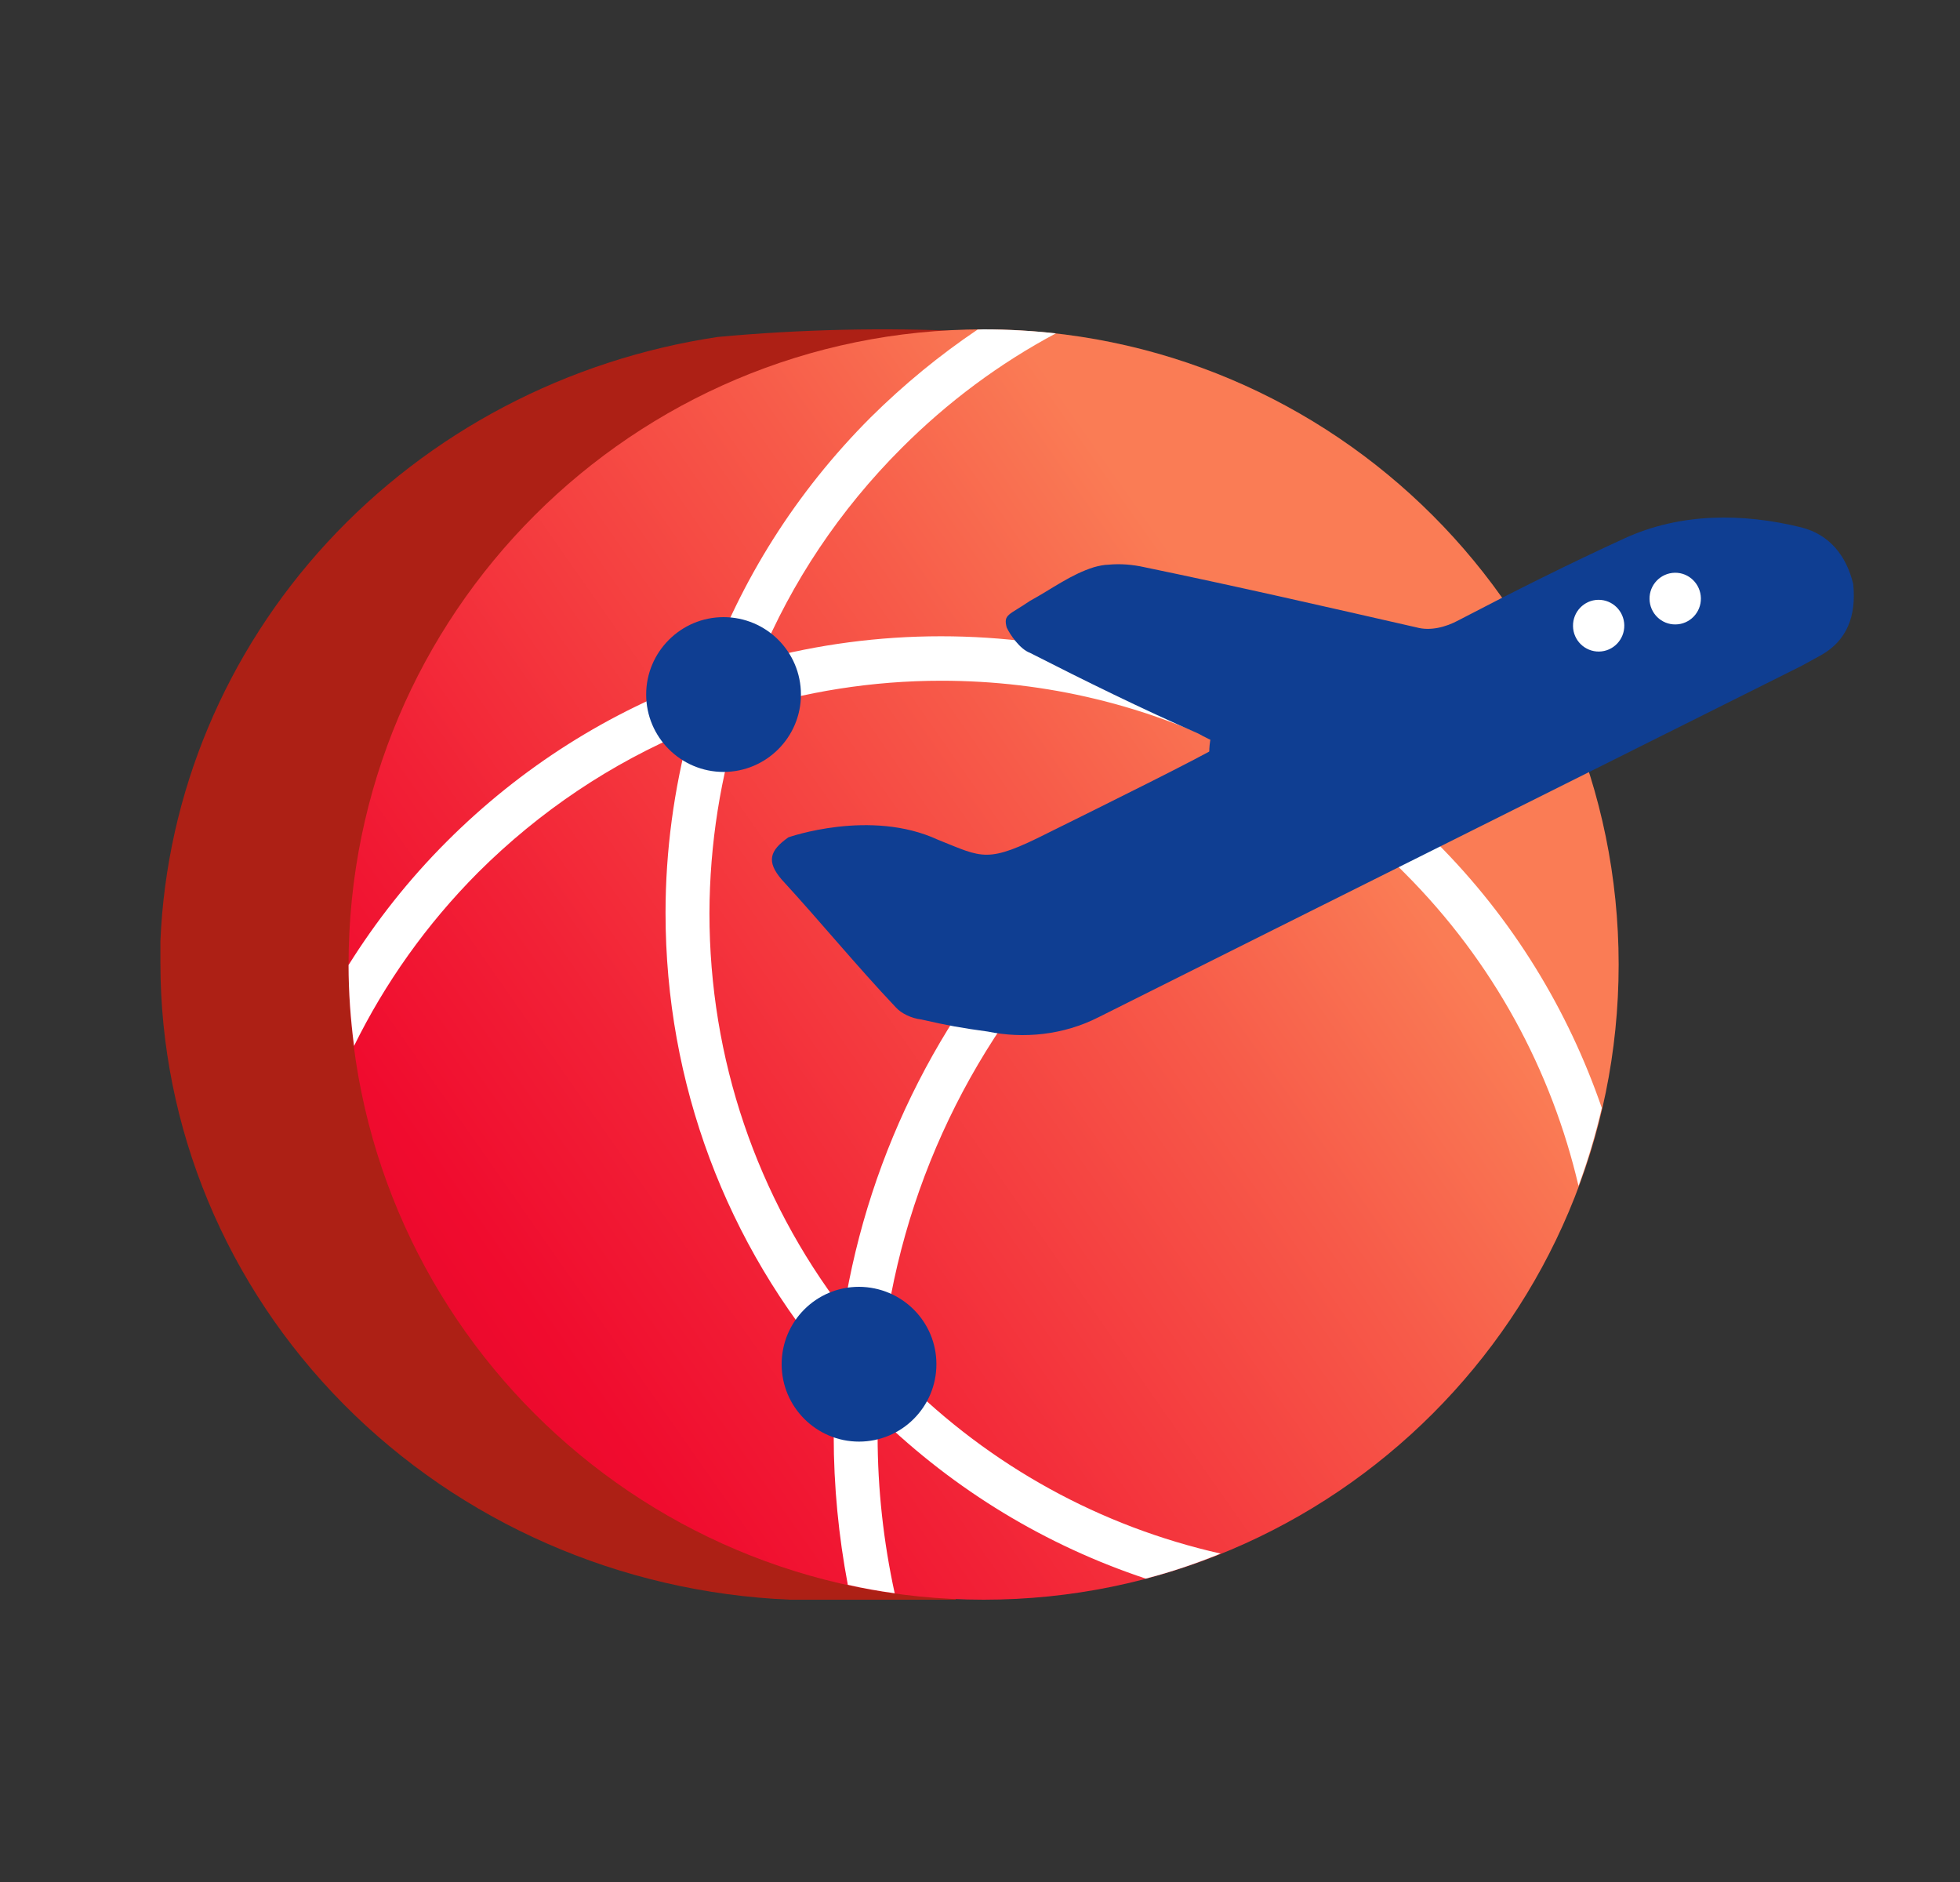 <svg width="25" height="24" viewBox="0 0 25 24" fill="none" xmlns="http://www.w3.org/2000/svg">
<rect x="0" y="0" width="25" height="24" fill="#333333" stroke="none"/>
<path d="M18.846 12.307C18.846 10.441 18.184 8.633 16.971 7.183C15.758 5.733 14.068 4.731 12.183 4.344L12.349 4.226C11.284 4.175 10.216 4.199 9.155 4.297C7.232 4.585 5.472 5.51 4.176 6.915C2.879 8.32 2.126 10.117 2.046 11.999C2.046 12.094 2.046 12.189 2.046 12.283C2.047 14.378 2.883 16.391 4.38 17.904C5.876 19.416 7.918 20.31 10.079 20.4H12.19V20.294C14.077 19.905 15.769 18.898 16.981 17.444C18.193 15.99 18.852 14.176 18.846 12.307Z" fill="#AD2015"/>
<path d="M12.546 20.4C17.02 20.4 20.646 16.774 20.646 12.3C20.646 7.827 17.02 4.2 12.546 4.2C8.073 4.2 4.446 7.827 4.446 12.3C4.446 16.774 8.073 20.4 12.546 20.4Z" fill="url(#paint0_linear_292_58437)"/>
<g clip-path="url(#clip0_292_58437)">
<path d="M4.446 12.306C4.446 12.658 4.472 12.999 4.516 13.338C4.908 12.541 5.436 11.791 6.098 11.126C6.885 10.342 7.8 9.731 8.796 9.316C8.597 10.066 8.489 10.845 8.489 11.642C8.489 13.813 9.261 15.866 10.669 17.489C10.647 17.761 10.634 18.034 10.634 18.309C10.634 18.954 10.697 19.59 10.814 20.21C11.01 20.255 11.21 20.29 11.412 20.318C11.27 19.666 11.194 18.992 11.194 18.309C11.194 18.223 11.197 18.138 11.2 18.056C12.184 19.011 13.348 19.71 14.614 20.131C14.943 20.046 15.259 19.938 15.569 19.812C14.041 19.467 12.636 18.701 11.501 17.565C11.415 17.48 11.33 17.391 11.248 17.299C11.472 15.18 12.409 13.215 13.937 11.686C14.664 10.959 15.493 10.367 16.388 9.921C16.936 10.259 17.448 10.661 17.913 11.13C19.052 12.269 19.792 13.658 20.134 15.123C20.254 14.8 20.352 14.468 20.431 14.129C20.004 12.889 19.302 11.721 18.312 10.734C17.904 10.326 17.464 9.965 16.996 9.646C17.919 9.266 18.906 9.038 19.922 8.968C19.84 8.785 19.751 8.601 19.653 8.424C18.52 8.525 17.429 8.817 16.414 9.282C15.085 8.522 13.573 8.114 12.001 8.114C11.207 8.114 10.431 8.219 9.685 8.418C10.099 7.421 10.71 6.504 11.498 5.716C12.089 5.124 12.75 4.634 13.468 4.251C13.171 4.219 12.861 4.2 12.545 4.2C12.519 4.2 12.494 4.203 12.469 4.203C11.985 4.529 11.529 4.903 11.105 5.323C10.153 6.276 9.445 7.402 9.005 8.633C7.774 9.073 6.648 9.782 5.699 10.731C5.212 11.218 4.797 11.746 4.446 12.306ZM9.451 9.079C10.267 8.82 11.124 8.681 12.007 8.681C13.351 8.681 14.642 8.997 15.806 9.592C14.984 10.041 14.221 10.611 13.541 11.291C12.048 12.784 11.089 14.67 10.761 16.717C9.653 15.265 9.049 13.502 9.049 11.645C9.052 10.759 9.191 9.899 9.451 9.079Z" fill="white"/>
<path d="M16.411 10.588C16.956 10.588 17.398 10.146 17.398 9.601C17.398 9.056 16.956 8.614 16.411 8.614C15.866 8.614 15.424 9.056 15.424 9.601C15.424 10.146 15.866 10.588 16.411 10.588Z" fill="#0F3E92"/>
<path d="M11.944 17.397C11.944 17.942 11.501 18.384 10.957 18.384C10.413 18.384 9.97 17.942 9.97 17.397C9.97 16.853 10.409 16.41 10.957 16.41C11.504 16.413 11.944 16.853 11.944 17.397Z" fill="#0F3E92"/>
<path d="M10.216 8.857C10.216 9.402 9.773 9.844 9.229 9.844C8.685 9.844 8.242 9.402 8.242 8.857C8.242 8.313 8.685 7.87 9.229 7.87C9.773 7.87 10.216 8.31 10.216 8.857Z" fill="#0F3E92"/>
</g>
<path d="M9.971 11.217C10.466 11.755 10.918 12.309 11.427 12.847C11.497 12.924 11.624 12.986 11.752 13.001C12.091 13.078 12.261 13.109 12.6 13.155C13.052 13.248 13.561 13.202 14.014 12.971C16.995 11.479 19.992 9.986 22.974 8.494C23.058 8.448 23.143 8.402 23.228 8.355C23.553 8.171 23.68 7.863 23.638 7.448C23.553 7.094 23.341 6.817 22.974 6.725C22.224 6.54 21.433 6.54 20.726 6.863C20.02 7.186 19.313 7.54 18.606 7.909C18.437 8.001 18.239 8.048 18.069 8.001C16.924 7.74 15.78 7.478 14.592 7.232C14.451 7.201 14.296 7.186 14.14 7.201C14.084 7.201 14.013 7.217 13.957 7.232C13.66 7.324 13.419 7.509 13.137 7.663C12.868 7.847 12.797 7.832 12.84 8.001C12.883 8.094 13.009 8.278 13.137 8.325C13.829 8.678 14.579 9.047 15.285 9.355C15.37 9.401 15.455 9.447 15.582 9.494C15.37 9.632 13.999 10.309 13.377 10.617C12.586 11.017 12.543 10.94 11.964 10.709C11.102 10.309 10.056 10.678 10.056 10.678C9.816 10.847 9.773 10.986 9.971 11.217Z" fill="#0F3E92"/>
<path d="M20.396 8.309C20.577 8.306 20.721 8.156 20.718 7.974C20.715 7.792 20.567 7.647 20.386 7.649C20.205 7.652 20.061 7.802 20.064 7.984C20.066 8.166 20.215 8.311 20.396 8.309Z" fill="white"/>
<path d="M21.372 7.963C21.553 7.961 21.698 7.811 21.695 7.629C21.692 7.447 21.543 7.301 21.363 7.304C21.182 7.307 21.037 7.457 21.04 7.639C21.043 7.821 21.192 7.966 21.372 7.963Z" fill="white"/>
<defs>
<linearGradient id="paint0_linear_292_58437" x1="16.746" y1="9.6" x2="-1.254" y2="22.2" gradientUnits="userSpaceOnUse">
<stop stop-color="#FA7C55"/>
<stop offset="0.15" stop-color="#F75A49"/>
<stop offset="0.43" stop-color="#F22136"/>
<stop offset="0.56" stop-color="#F00B2E"/>
<stop offset="0.97" stop-color="#C3001C"/>
</linearGradient>
<clipPath id="clip0_292_58437">
<rect width="16.2" height="16.2" fill="white" transform="translate(4.446 4.2)"/>
</clipPath>
</defs>
</svg>
